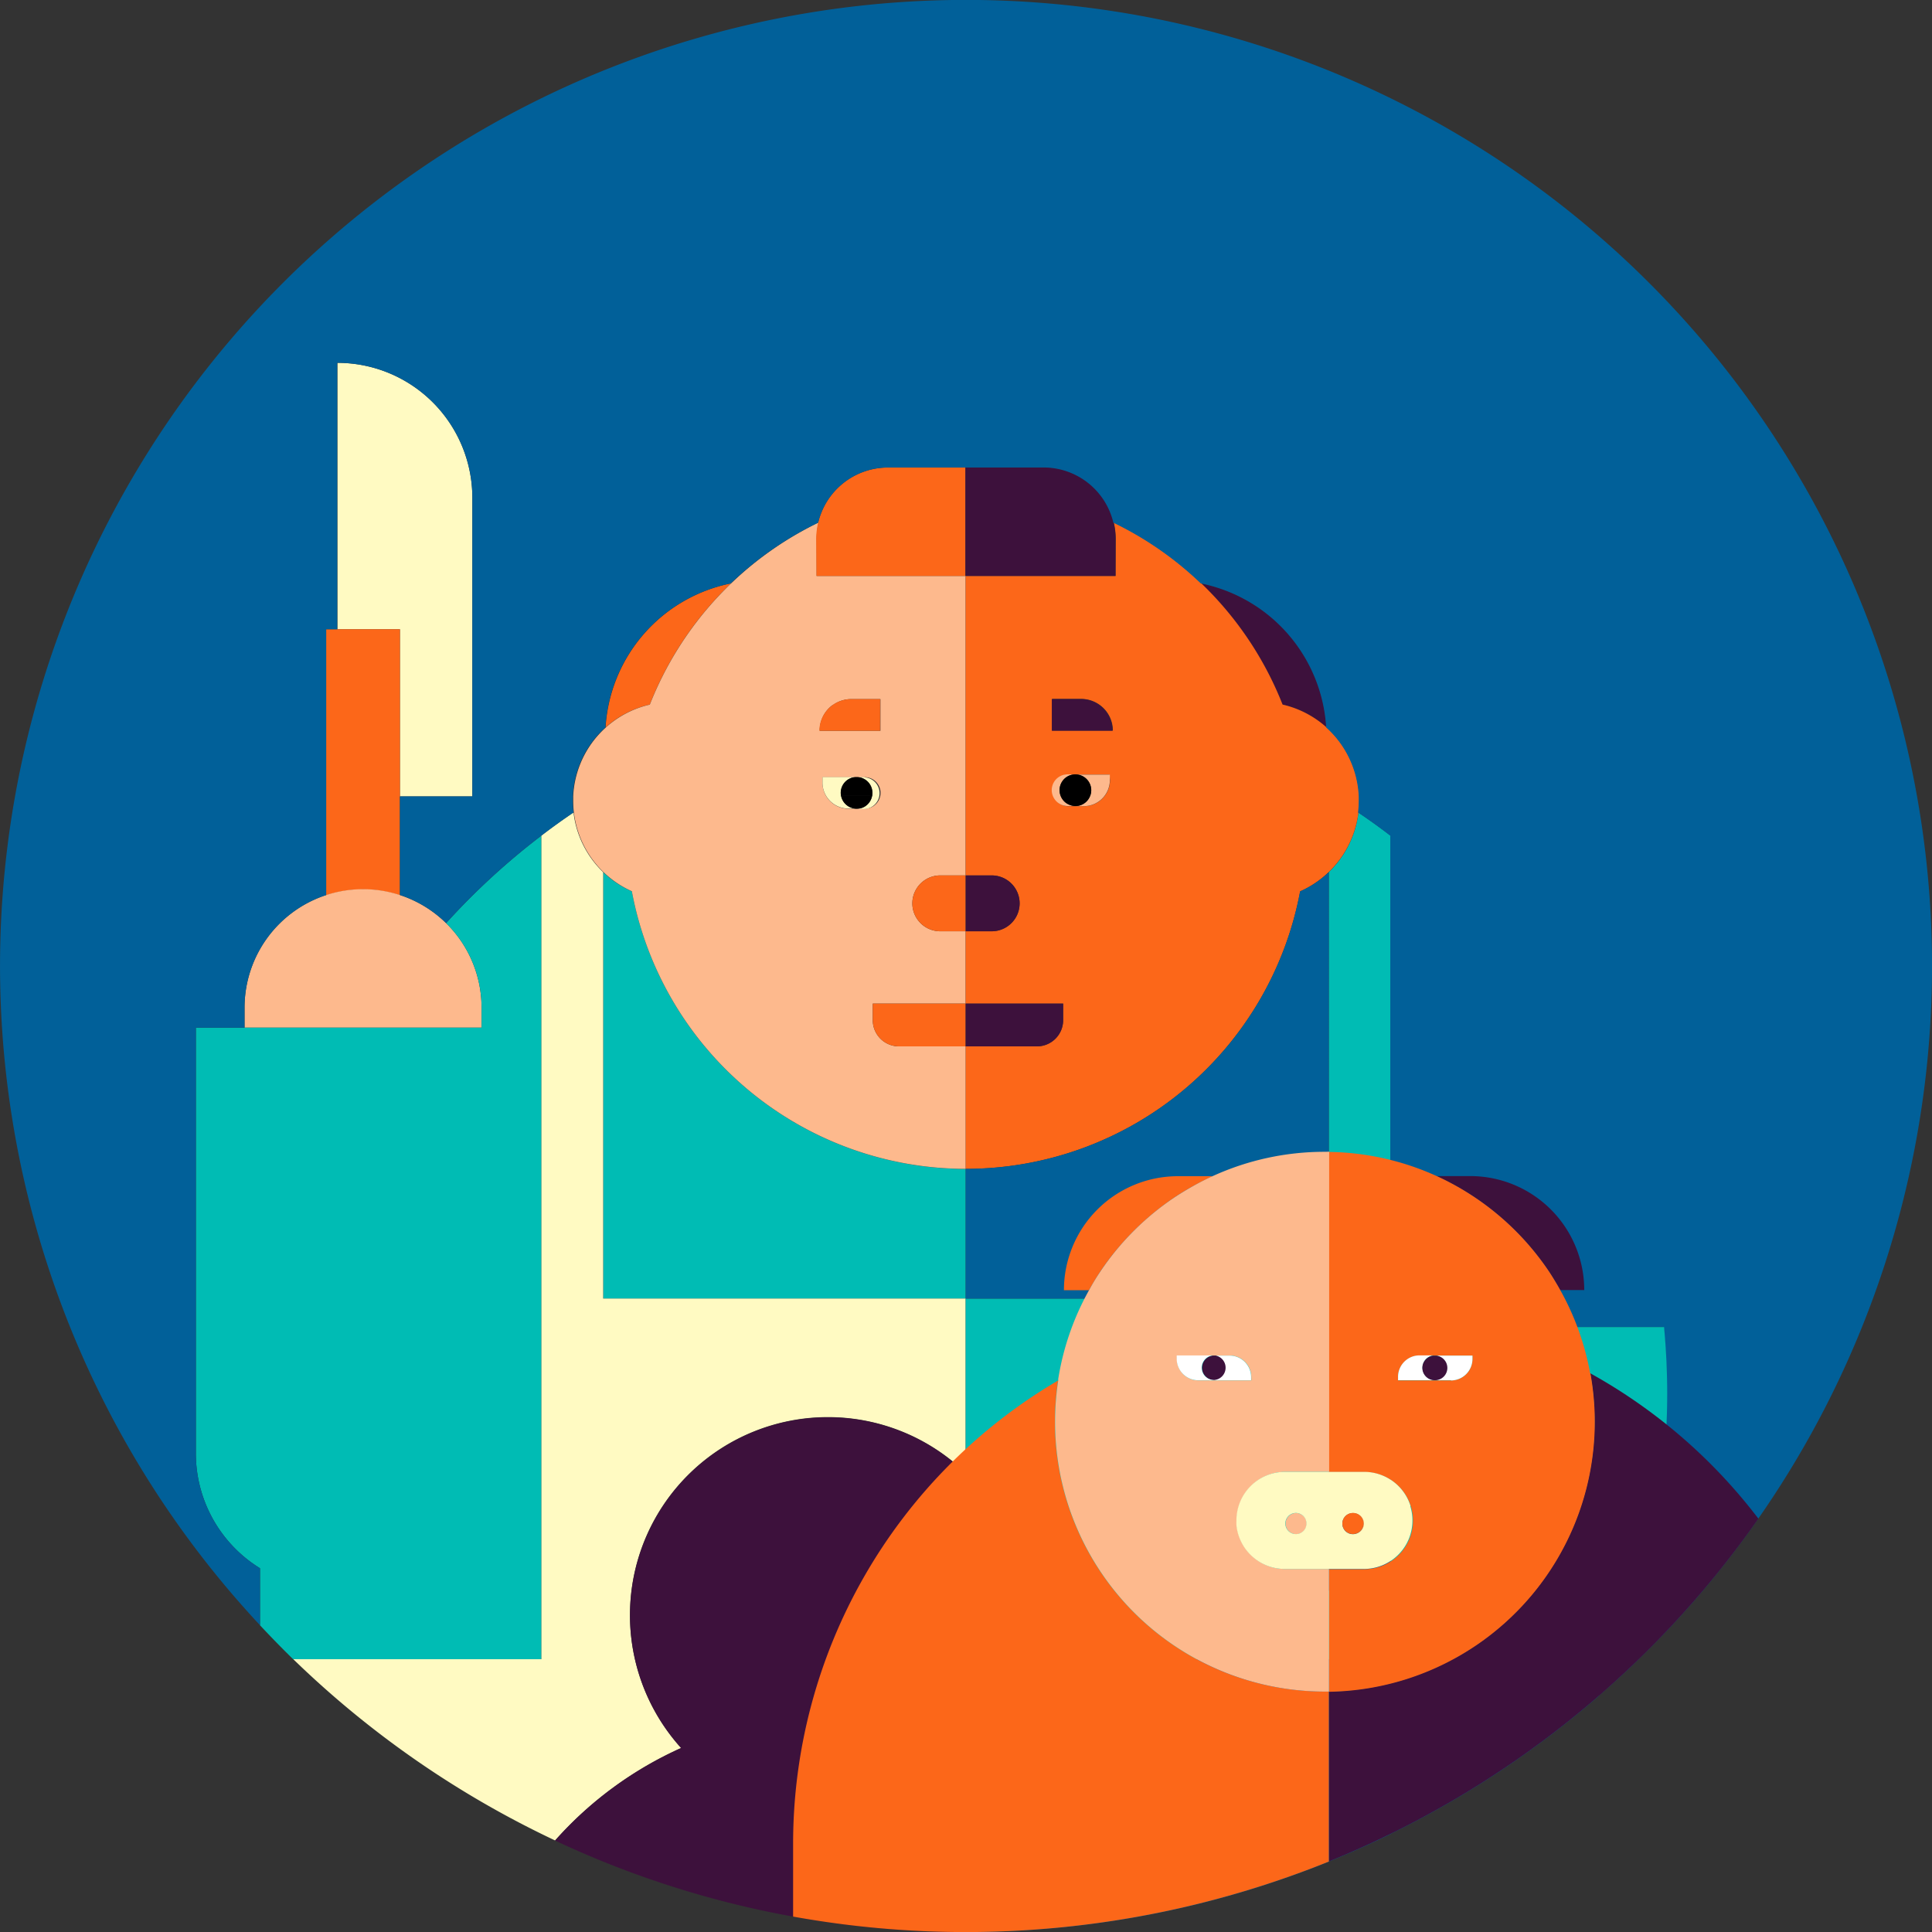 <svg xmlns="http://www.w3.org/2000/svg" viewBox="0 0 350 350"><rect x="0" y="0" width="350" height="350" fill="#333333" stroke="none"/><defs><style>.cls-1{fill:#00bcb4;}.cls-2{fill:#fffac2;}.cls-3{fill:#fc6719;}.cls-4{fill:#fdb98d;}.cls-5{fill:#3d113c;}.cls-6{fill:#016099;}.cls-7{fill:#009688;}.cls-8{fill:#fff;}</style></defs><title>Element 34</title><g id="Ebene_2" data-name="Ebene 2"><g id="Ebene_1-2" data-name="Ebene 1"><path class="cls-1" d="M114.47,161.48a17.94,17.94,0,0,1-5.19-3.48v77.26h65.67v-23.5A61.59,61.59,0,0,1,114.47,161.48Z"/><path class="cls-2" d="M123.41,316.66a35.86,35.86,0,0,1,51.53-49.83V235.25H109.27V158a17.84,17.84,0,0,1-5.37-10.81q-3,2-5.85,4.21V300.58H53.13a175.35,175.35,0,0,0,47.44,32.84A67.5,67.5,0,0,1,123.41,316.66Z"/><path class="cls-3" d="M132.42,105.69a28.36,28.36,0,0,0-22.71,26.09,17.86,17.86,0,0,1,8-4.14A61.72,61.72,0,0,1,132.42,105.69Z"/><path class="cls-4" d="M114.47,161.48a61.59,61.59,0,0,0,60.48,50.27V189.56H162.86a4.75,4.75,0,0,1-4.75-4.75v-3h16.83v-13.1h-4.6a5.06,5.06,0,0,1,0-10.12h4.6V104.34h-27V97.65a12.94,12.94,0,0,1,.36-3,61.88,61.88,0,0,0-30.58,33,17.9,17.9,0,0,0-13.88,16.64c0,.27,0,.54,0,.81a17.95,17.95,0,0,0,10.7,16.39Zm45-17.33a2.87,2.87,0,0,1-2.78,2.36h-3A4.71,4.71,0,0,1,149,141.8v-1h7.69a2.84,2.84,0,0,1,2.78,3.38Zm-8.63-16.39a5.7,5.7,0,0,1,3.38-1.11h5.28v5.73h-11A5.72,5.72,0,0,1,150.79,127.76Z"/><path class="cls-2" d="M152.36,144.15a2.84,2.84,0,0,1,2.82-3.38H149v1a4.71,4.71,0,0,0,4.71,4.71h1.53A2.87,2.87,0,0,1,152.36,144.15Z"/><path class="cls-2" d="M156.64,140.77h-1.46a2.84,2.84,0,0,1,2.82,3.38,2.87,2.87,0,0,1-1.36,2,3,3,0,0,1-1.46.41h1.46a2.87,2.87,0,0,0,0-5.73Z"/><path d="M156.64,146.1a2.87,2.87,0,0,0,1.36-2h-5.64a2.86,2.86,0,0,0,4.28,2Z"/><path d="M152.31,143.64a2.87,2.87,0,0,0,.05.51H158a2.9,2.9,0,0,0-2.82-3.38A2.87,2.87,0,0,0,152.31,143.64Z"/><path class="cls-3" d="M170.34,158.59a5.06,5.06,0,0,0,0,10.12h4.6V158.59Z"/><path class="cls-3" d="M158.11,181.81v3a4.75,4.75,0,0,0,4.75,4.75h12.08v-7.75Z"/><path class="cls-3" d="M159.45,126.65h-5.28a5.75,5.75,0,0,0-5.73,5.73h11Z"/><path class="cls-3" d="M147.91,104.34h27V84.7H160.86a13,13,0,0,0-13,13Z"/><path class="cls-2" d="M72.45,144.27H85.57V90.17A24.45,24.45,0,0,0,61.13,65.73V114H72.45Z"/><path class="cls-3" d="M72.45,162.15V114H59.09v48.19a21.48,21.48,0,0,1,13.36,0Z"/><path class="cls-4" d="M65.77,161.08a21.47,21.47,0,0,0-21.47,21.47v3.61H87.24v-3.61a21.47,21.47,0,0,0-21.47-21.47Z"/><path class="cls-1" d="M57.39,300.58H98.05V151.4a127.76,127.76,0,0,0-17.24,15.84,21.4,21.4,0,0,1,6.43,15.32v3.61H35.48v77.1A24.46,24.46,0,0,0,47.1,284.1v10.33q2.94,3.15,6,6.15Z"/><path class="cls-5" d="M174.94,327.23a35.77,35.77,0,0,0-11,22.41c3.65.23,7.33.36,11,.36Z"/><path class="cls-5" d="M150,256.76a35.87,35.87,0,0,0-26.62,59.91,67.5,67.5,0,0,0-22.83,16.76,174,174,0,0,0,63.33,16.22,35.77,35.77,0,0,1,11-22.41V266.83A35.74,35.74,0,0,0,150,256.76Z"/><path class="cls-6" d="M292.61,300.58h4.25q2.19-2.13,4.32-4.33v-29A126.18,126.18,0,0,1,292.61,300.58Z"/><path class="cls-6" d="M296.87,300.58h-4.25c-.92,2.25-1.91,4.45-3,6.63Q293.36,304,296.87,300.58Z"/><path class="cls-6" d="M251.95,332.21a175.27,175.27,0,0,0,37.71-25c1-2.18,2-4.38,3-6.63H251.95Z"/><path class="cls-6" d="M177.14,316.1a67,67,0,0,1,8.29,4.22A35.88,35.88,0,0,1,233,340.16a173.93,173.93,0,0,0,19-7.95V300.58H185A35.74,35.74,0,0,1,177.14,316.1Z"/><path class="cls-1" d="M185,300.58h66.95V288.15H240.72v-52.9H174.94v31.58A35.82,35.82,0,0,1,185,300.58Z"/><path class="cls-1" d="M240.72,235.25h11.22V151.4q-2.86-2.18-5.85-4.21A17.84,17.84,0,0,1,240.72,158Z"/><rect class="cls-6" x="240.72" y="235.25" width="11.22" height="5.16"/><rect class="cls-6" x="240.72" y="240.41" width="11.22" height="47.74"/><path class="cls-5" d="M240.29,131.78a28.36,28.36,0,0,0-22.71-26.09,61.72,61.72,0,0,1,14.74,21.94A17.87,17.87,0,0,1,240.29,131.78Z"/><path class="cls-3" d="M202.09,104.34H174.94v54.25h4.71a5.06,5.06,0,1,1,0,10.12h-4.71v13.1H192.6v3a4.75,4.75,0,0,1-4.75,4.75h-12.9v22.19H175a61.6,61.6,0,0,0,60.53-50.27,18.07,18.07,0,0,0,10.7-16.39c0-.27,0-.54,0-.81a17.9,17.9,0,0,0-13.88-16.64,61.88,61.88,0,0,0-30.58-33,12.94,12.94,0,0,1,.36,3Zm-1,37a4.72,4.72,0,0,1-4.71,4.71h-3a2.87,2.87,0,0,1,0-5.73H201Zm-10.49-9v-5.73h5.28a5.75,5.75,0,0,1,5.73,5.73Z"/><path class="cls-4" d="M197.69,143.17a2.91,2.91,0,0,1-2.87,2.87h1.53a4.72,4.72,0,0,0,4.71-4.71v-1h-6.23A2.87,2.87,0,0,1,197.69,143.17Z"/><path class="cls-4" d="M193.36,145.63a2.89,2.89,0,0,1-1.23-1.48,2.82,2.82,0,0,1-.18-1,2.92,2.92,0,0,1,2.87-2.87h-1.46a2.87,2.87,0,0,0-2.83,2.87,2.9,2.9,0,0,0,2.83,2.87h1.46a3,3,0,0,1-1.46-.41Z"/><path d="M197.51,144.15a2.84,2.84,0,0,0,.18-1,2.87,2.87,0,0,0-2.87-2.87,2.85,2.85,0,0,0-2.69,3.85,2.89,2.89,0,0,0,1.23,1.48,2.84,2.84,0,0,0,4.15-1.48Z"/><path class="cls-5" d="M184.72,163.65a5.06,5.06,0,0,0-5.06-5.06h-4.71v10.12h4.71A5.06,5.06,0,0,0,184.72,163.65Z"/><path class="cls-5" d="M192.6,184.81v-3H174.94v7.75h12.9A4.75,4.75,0,0,0,192.6,184.81Z"/><path class="cls-5" d="M199.21,127.76a5.7,5.7,0,0,0-3.38-1.11h-5.28v5.73h11A5.72,5.72,0,0,0,199.21,127.76Z"/><path class="cls-5" d="M174.94,104.34h27.15V97.65a13,13,0,0,0-13-13h-14.2v19.64Z"/><path class="cls-6" d="M199.59,317.4a35.74,35.74,0,0,0-14.17,2.91,67.59,67.59,0,0,1,24.86,26.13A173.61,173.61,0,0,0,233,340.16,35.87,35.87,0,0,0,199.59,317.4Z"/><path class="cls-6" d="M177.14,316.1q-1,1.21-2.19,2.32v8.81a35.9,35.9,0,0,1,10.48-6.91A67,67,0,0,0,177.14,316.1Z"/><path class="cls-6" d="M175,350a175.79,175.79,0,0,0,35.28-3.56,67.59,67.59,0,0,0-24.86-26.13,35.9,35.9,0,0,0-10.48,6.91V350Z"/><path class="cls-6" d="M185,300.58a35.82,35.82,0,0,0-10.06-33.74v33.74Z"/><path class="cls-6" d="M174.94,300.58v14.65c.74.28,1.47.56,2.19.87A35.74,35.74,0,0,0,185,300.58Z"/><path class="cls-6" d="M174.94,315.23v3.18q1.15-1.11,2.19-2.32C176.41,315.79,175.68,315.51,174.94,315.23Z"/><path class="cls-6" d="M240.72,158a18,18,0,0,1-5.19,3.48A61.6,61.6,0,0,1,175,211.75h-.06v23.5h65.78Z"/><path class="cls-6" d="M301.18,296.25A175,175,0,1,0,47.1,294.42V284.1a24.46,24.46,0,0,1-11.62-20.83v-77.1h8.82v-3.61a21.48,21.48,0,0,1,14.79-20.41V114h2V65.73A24.45,24.45,0,0,1,85.57,90.17v54.1H72.45v17.87a21.46,21.46,0,0,1,8.36,5.09A127.75,127.75,0,0,1,98.05,151.4q2.86-2.18,5.85-4.21a17.89,17.89,0,0,1-.13-2.1c0-.27,0-.54,0-.81a17.84,17.84,0,0,1,5.9-12.5,28.36,28.36,0,0,1,22.71-26.09,61.7,61.7,0,0,1,15.84-11,13,13,0,0,1,12.6-10h28.28a13,13,0,0,1,12.6,10,61.69,61.69,0,0,1,15.84,11,28.36,28.36,0,0,1,22.71,26.09,17.84,17.84,0,0,1,5.9,12.5c0,.27,0,.54,0,.81a18,18,0,0,1-.13,2.1q3,2,5.85,4.21v89h49.52c.38,4,.57,8,.57,12.08a128.29,128.29,0,0,1-.86,14.78Z"/><path class="cls-1" d="M300.93,240.41h-49v60.17h40.67a126.18,126.18,0,0,0,8.57-33.31,128.29,128.29,0,0,0,.86-14.78c0-4.07-.2-8.1-.57-12.08h-.53Z"/><path class="cls-5" d="M259.92,245.55l-.26,0,.26,0Z"/><path class="cls-5" d="M288.07,248.77a48.92,48.92,0,0,1-47.32,57.67h0v30.78a175.58,175.58,0,0,0,77.8-62.1A97.83,97.83,0,0,0,288.07,248.77Z"/><path class="cls-3" d="M233.21,274.94a1.91,1.91,0,0,0,0,2.14,1.91,1.91,0,0,1,0-2.14Z"/><path class="cls-3" d="M240.73,337.22V306.44H240a48.89,48.89,0,0,1-48.32-56.35,97.31,97.31,0,0,0-48,83.94c0,.06,0,.12,0,.18h0v13a175.82,175.82,0,0,0,97.12-10Z"/><path class="cls-3" d="M236.71,276a1.91,1.91,0,0,1-.15.74A1.91,1.91,0,0,0,236.71,276Z"/><path class="cls-3" d="M206.82,221.62a49.11,49.11,0,0,1,6.07-4.78q1.61-1.07,3.31-2t3.48-1.76h-6.29a20.65,20.65,0,0,0-20.65,20.65h4.54q.95-1.7,2-3.31A49.18,49.18,0,0,1,206.82,221.62Z"/><path class="cls-4" d="M240.75,236.65h0v30h0Z"/><path class="cls-4" d="M240.75,302.2v-18h0v22.21h0Z"/><path class="cls-4" d="M240,208.66a48.71,48.71,0,0,0-20.28,4.39q-1.78.81-3.48,1.76t-3.31,2A49.16,49.16,0,0,0,199.3,230.4q-1.08,1.61-2,3.31h0a48.56,48.56,0,0,0-5.59,16.09c0,.1,0,.2,0,.3A48.89,48.89,0,0,0,240,306.45h.77V284.23h-7.95a8.81,8.81,0,0,1-7.74-4.6q-.2-.37-.37-.77a8.75,8.75,0,0,1-.65-2.52,8.94,8.94,0,0,1,0-.9,8.8,8.8,0,0,1,8.8-8.8h7.95v-30h0v-28Zm-13.31,41.41h-9.58a3.9,3.9,0,0,1-3.9-3.9v-.6h6.56l.26,0,.26,0h2.49a3.9,3.9,0,0,1,3.9,3.9Z"/><path class="cls-4" d="M199.3,230.4q-1.08,1.61-2,3.31h0Q198.22,232,199.3,230.4Z"/><path class="cls-4" d="M235.87,274.43a1.91,1.91,0,0,0-2.42.23,1.94,1.94,0,0,0-.23.28,1.91,1.91,0,0,0,0,2.14,1.92,1.92,0,0,0,.52.52,1.91,1.91,0,1,0,2.14-3.17Z"/><path d="M220.27,245.58l-.26,0-.26,0h.53Z"/><path class="cls-5" d="M275.84,224.34a49.1,49.1,0,0,1,4.79,6.06q1.08,1.61,2,3.31H287a20.65,20.65,0,0,0-20.65-20.65h-6.12q1.78.81,3.48,1.76A49.08,49.08,0,0,1,275.84,224.34Z"/><path class="cls-3" d="M288.07,248.77h0a48.56,48.56,0,0,0-5.41-15.05q-.95-1.7-2-3.31a49.14,49.14,0,0,0-16.9-15.59q-1.7-.95-3.48-1.76a48.68,48.68,0,0,0-19.49-4.38v58h6.38a8.8,8.8,0,0,1,8.11,12.22q-.17.39-.37.77a8.81,8.81,0,0,1-7.73,4.6h-6.38v22.21a48.92,48.92,0,0,0,47.32-57.67Zm-21.32-2.59a3.9,3.9,0,0,1-3.9,3.9h-9.58v-.6s0-.05,0-.08a3.88,3.88,0,0,1,3.89-3.82h2.49l.26,0h0l.24,0h6.59Z"/><path class="cls-2" d="M255.53,272.82a8.8,8.8,0,0,0-8.4-6.18H232.79a8.79,8.79,0,0,0-8.8,8.8,8.94,8.94,0,0,0,0,.9,8.75,8.75,0,0,0,.65,2.52q.17.39.37.77a8.81,8.81,0,0,0,7.74,4.6h14.34a8.81,8.81,0,0,0,7.73-4.6q.2-.37.37-.77a8.83,8.83,0,0,0,.3-6Zm-19,3.93a1.89,1.89,0,0,1-.18.32,1.91,1.91,0,0,1-2.94.28,1.94,1.94,0,0,1-.23-.28,1.91,1.91,0,0,1,0-2.14,2,2,0,0,1,.23-.28,1.91,1.91,0,0,1,3.11,2.1Zm9,1.13A1.91,1.91,0,1,1,247,276,1.91,1.91,0,0,1,245.51,277.88Z"/><path class="cls-2" d="M235.87,274.43a1.91,1.91,0,0,0-2.14,0,1.91,1.91,0,0,1,2.14,0Z"/><path class="cls-3" d="M247,276a1.91,1.91,0,1,0-1.53,1.87A1.91,1.91,0,0,0,247,276Z"/><path class="cls-3" d="M243.36,276.76a1.91,1.91,0,0,1-.15-.74A1.9,1.9,0,0,0,243.36,276.76Z"/><path class="cls-3" d="M245.12,274.1a1.91,1.91,0,0,0-1.48.7,1.91,1.91,0,1,1,1.86,3.09,1.91,1.91,0,0,0-.39-3.79Z"/><path class="cls-3" d="M243.21,276a1.91,1.91,0,0,1,.15-.74A1.9,1.9,0,0,0,243.21,276Z"/><path class="cls-3" d="M243.54,277.08a1.92,1.92,0,0,0,.84.69A1.92,1.92,0,0,1,243.54,277.08Z"/><path class="cls-7" d="M260.18,245.58h0l-.24,0-.26,0h.53Z"/><path class="cls-7" d="M259.92,245.55h0l.24,0Z"/><path class="cls-5" d="M217.76,247.8a2.24,2.24,0,0,0,2.16,2.23H220a2.24,2.24,0,0,0,.26-4.46h-.53A2.24,2.24,0,0,0,217.76,247.8Z"/><path class="cls-8" d="M226.65,249.48a3.9,3.9,0,0,0-3.9-3.9h-2.49A2.24,2.24,0,0,1,220,250h-.09a2.23,2.23,0,0,1-.18-4.45h-6.56v.6a3.9,3.9,0,0,0,3.9,3.9h9.58Z"/><path class="cls-8" d="M262.85,250.08a3.9,3.9,0,0,0,3.9-3.9v-.6h-6.56A2.23,2.23,0,0,1,260,250h-.09a2.24,2.24,0,0,1-.26-4.46h-2.49a3.89,3.89,0,0,0-3.89,3.82s0,.05,0,.08v.6h9.58Z"/><path class="cls-8" d="M253.28,249.4a3.89,3.89,0,0,1,1-2.55A3.89,3.89,0,0,0,253.28,249.4Z"/><path class="cls-8" d="M262.85,250.08a3.9,3.9,0,0,0,3.9-3.9v-.6h0v.6A3.9,3.9,0,0,1,262.85,250.08Z"/><path class="cls-5" d="M257.67,247.8a2.24,2.24,0,0,0,2.24,2.24H260a2.23,2.23,0,0,0,.18-4.45h-.53A2.24,2.24,0,0,0,257.67,247.8Z"/></g></g></svg>